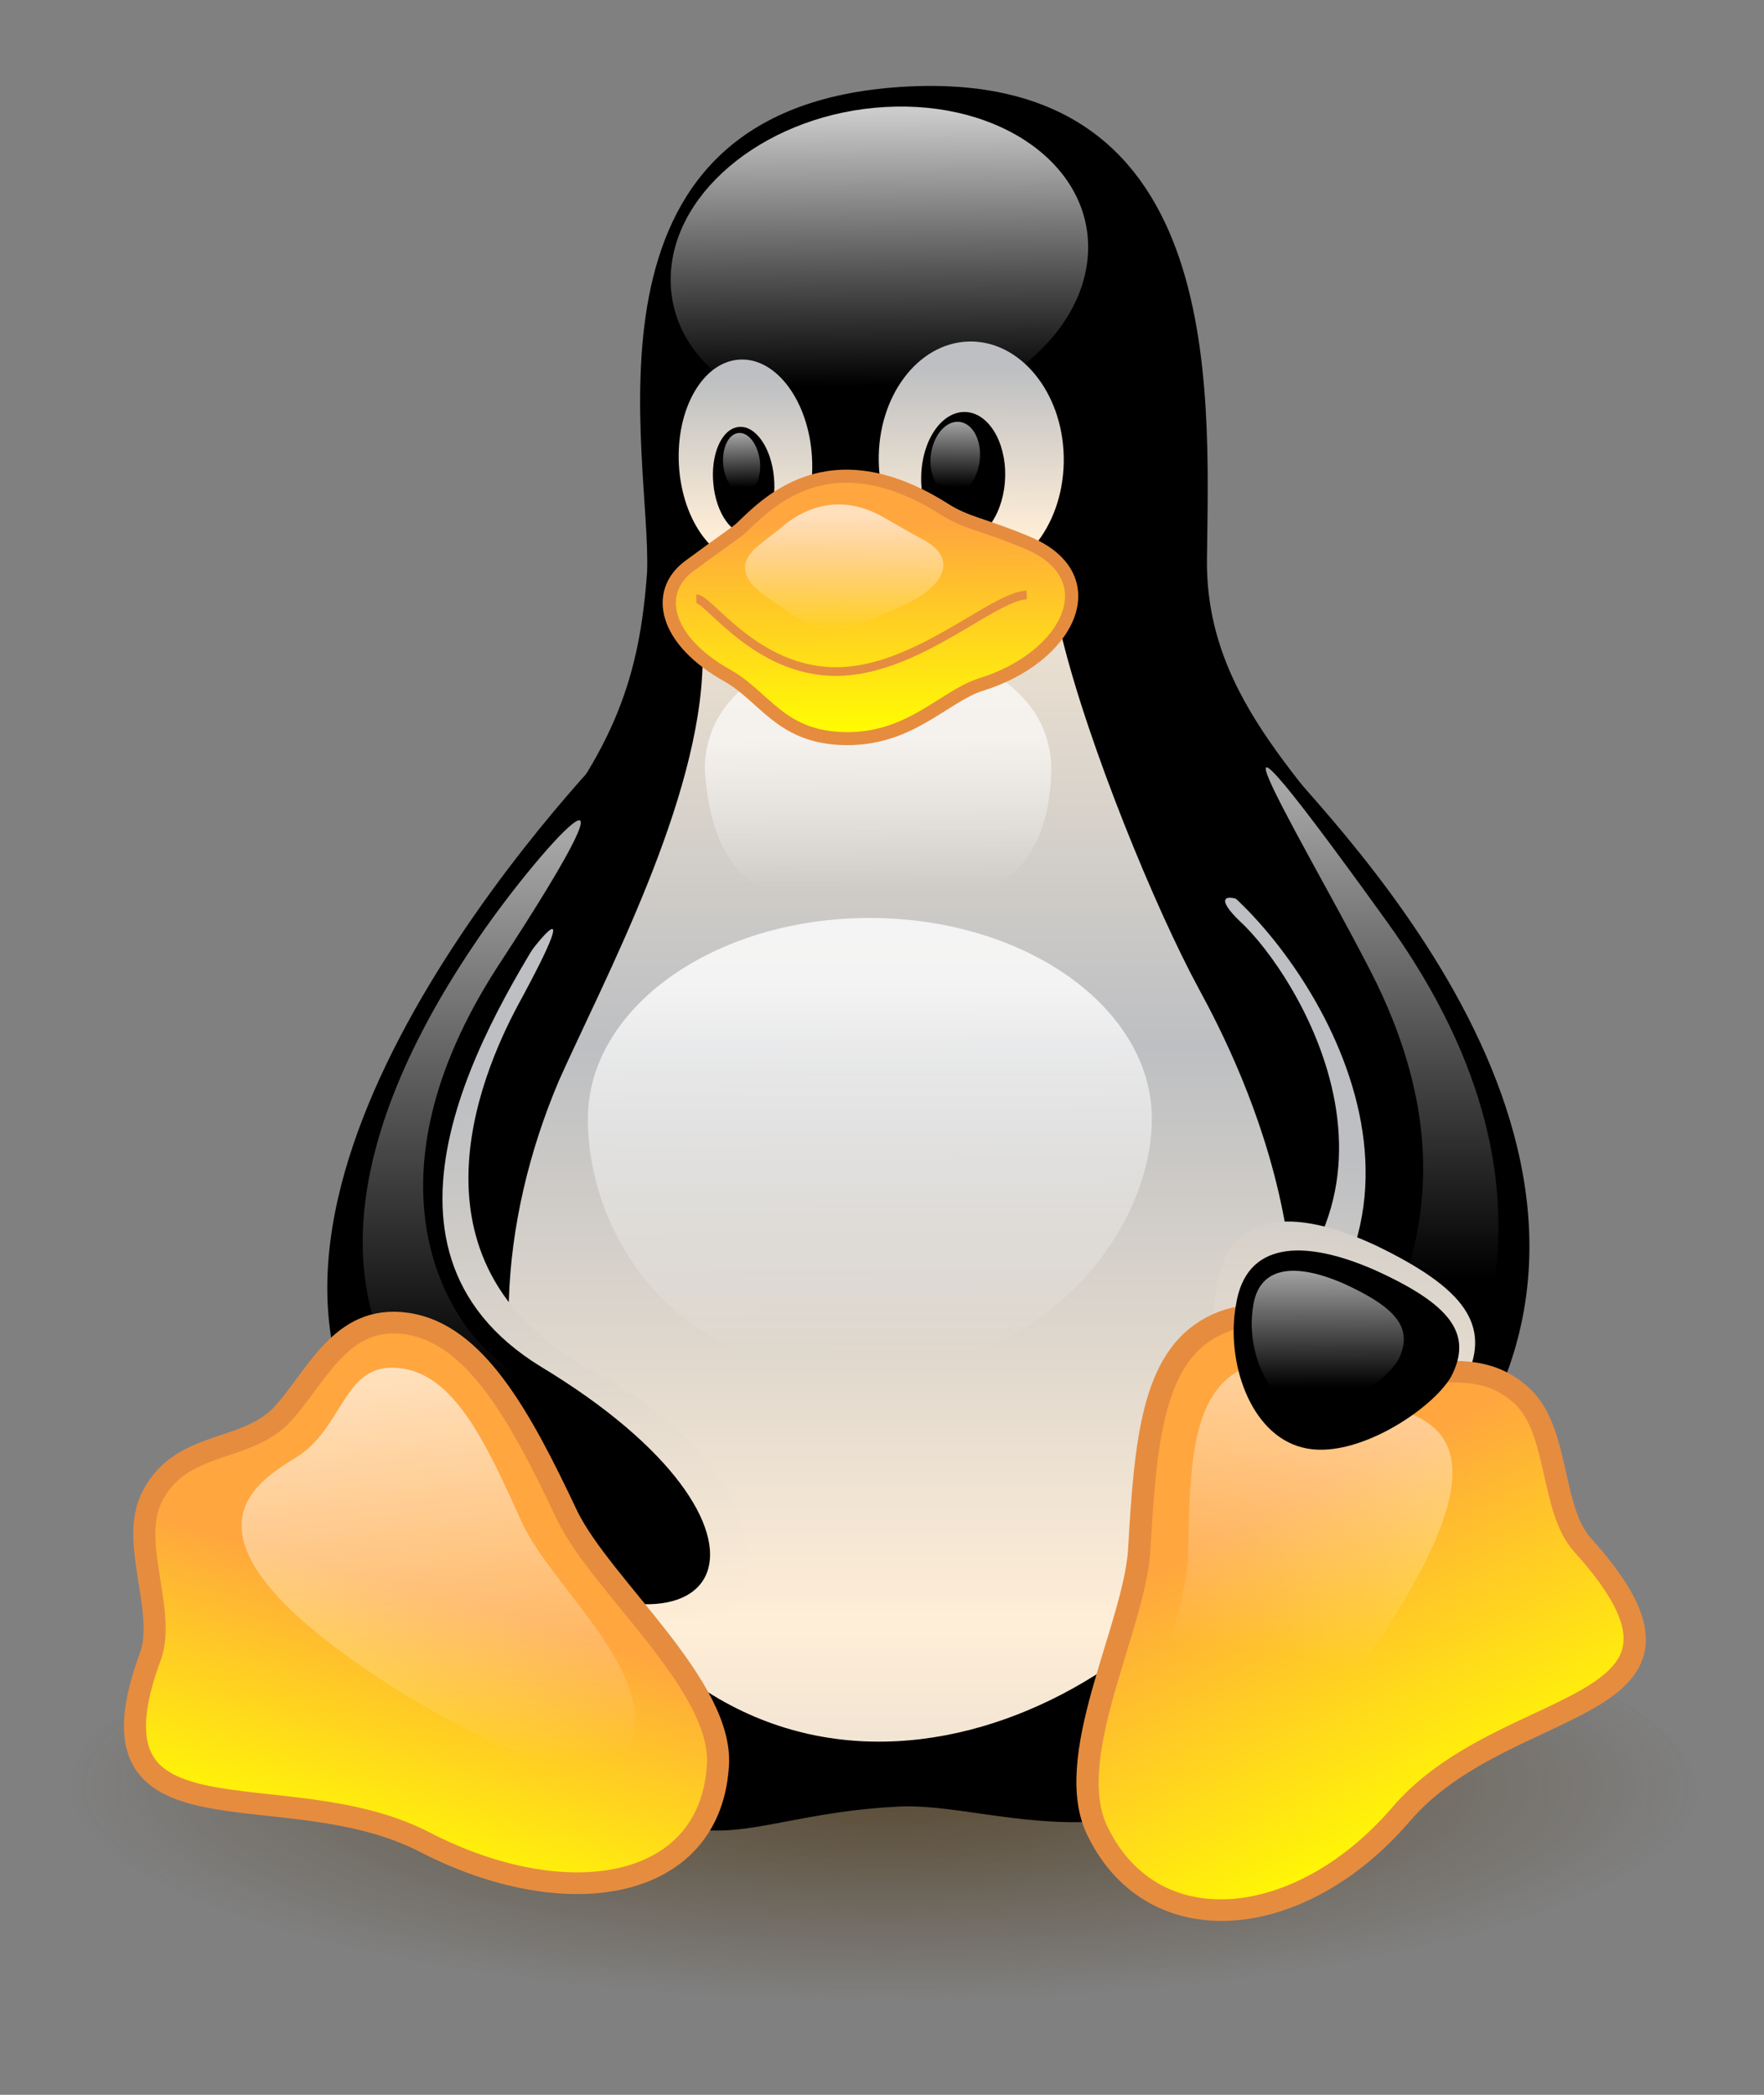 <?xml version="1.0" encoding="UTF-8"?>
<svg xmlns="http://www.w3.org/2000/svg" xmlns:xlink="http://www.w3.org/1999/xlink" width="32px" height="38px" viewBox="0 0 32 38" version="1.1">
<rect x="0" y="0" width="32" height="38" fill="#808080" stroke="none"/>
<defs>
<radialGradient id="radial0" gradientUnits="userSpaceOnUse" cx="446.778" cy="1219.412" fx="446.778" fy="1219.412" r="195.072" gradientTransform="matrix(0.076,0,0,0.02,-17.897,8.002)">
<stop offset="0" style="stop-color:rgb(24.706%,14.902%,0%);stop-opacity:0.6;"/>
<stop offset="1" style="stop-color:rgb(24.706%,14.902%,0%);stop-opacity:0;"/>
</radialGradient>
<linearGradient id="linear0" gradientUnits="userSpaceOnUse" x1="400.578" y1="369.53" x2="400.844" y2="304.079" gradientTransform="matrix(-0.049,-0.001,-0.002,0.13,44.177,-18.102)">
<stop offset="0" style="stop-color:rgb(100%,93.333%,84.314%);stop-opacity:1;"/>
<stop offset="1" style="stop-color:rgb(74.118%,74.902%,76.078%);stop-opacity:1;"/>
</linearGradient>
<linearGradient id="linear1" gradientUnits="userSpaceOnUse" x1="303.018" y1="237.932" x2="297.086" y2="330.096" gradientTransform="matrix(0.072,-0.004,-0.002,0.054,-5.561,-9.627)">
<stop offset="0" style="stop-color:rgb(100%,100%,100%);stop-opacity:0.8;"/>
<stop offset="1" style="stop-color:rgb(100%,100%,100%);stop-opacity:0;"/>
</linearGradient>
<linearGradient id="linear2" gradientUnits="userSpaceOnUse" x1="378.938" y1="278.602" x2="380.273" y2="243.916" gradientTransform="matrix(0.055,-0.003,0.005,0.083,-8.499,-12.255)">
<stop offset="0" style="stop-color:rgb(100%,93.333%,84.314%);stop-opacity:1;"/>
<stop offset="1" style="stop-color:rgb(74.118%,74.902%,76.078%);stop-opacity:1;"/>
</linearGradient>
<linearGradient id="linear3" gradientUnits="userSpaceOnUse" x1="381.387" y1="277.495" x2="380.552" y2="245.683" gradientTransform="matrix(-0.076,0.002,0.002,0.096,45.911,-17.684)">
<stop offset="0" style="stop-color:rgb(100%,93.333%,84.314%);stop-opacity:1;"/>
<stop offset="1" style="stop-color:rgb(74.118%,74.902%,76.078%);stop-opacity:1;"/>
</linearGradient>
<linearGradient id="linear4" gradientUnits="userSpaceOnUse" x1="379.096" y1="240.927" x2="376.796" y2="281.016" gradientTransform="matrix(-0.02,-0.002,-0.003,0.03,25.74,1.153)">
<stop offset="0" style="stop-color:rgb(100%,100%,100%);stop-opacity:0.651;"/>
<stop offset="1" style="stop-color:rgb(100%,100%,100%);stop-opacity:0;"/>
</linearGradient>
<linearGradient id="linear5" gradientUnits="userSpaceOnUse" x1="389.635" y1="242.282" x2="387.069" y2="281.325" gradientTransform="matrix(0.015,-0.002,0.003,0.025,7.095,2.571)">
<stop offset="0" style="stop-color:rgb(100%,100%,100%);stop-opacity:0.651;"/>
<stop offset="1" style="stop-color:rgb(100%,100%,100%);stop-opacity:0;"/>
</linearGradient>
<linearGradient id="linear6" gradientUnits="userSpaceOnUse" x1="437.579" y1="528.872" x2="437.579" y2="394.104" spreadMethod="reflect" gradientTransform="matrix(0.052,0,0,0.078,-6.415,-11.779)">
<stop offset="0" style="stop-color:rgb(100%,93.333%,84.314%);stop-opacity:1;"/>
<stop offset="1" style="stop-color:rgb(74.118%,74.902%,76.078%);stop-opacity:1;"/>
</linearGradient>
<linearGradient id="linear7" gradientUnits="userSpaceOnUse" x1="375.173" y1="419.785" x2="377.485" y2="324.038" gradientTransform="matrix(0.046,-0.004,0.008,0.102,-10.36,-11.663)">
<stop offset="0" style="stop-color:rgb(100%,93.333%,84.314%);stop-opacity:1;"/>
<stop offset="1" style="stop-color:rgb(74.118%,74.902%,76.078%);stop-opacity:1;"/>
</linearGradient>
<linearGradient id="linear8" gradientUnits="userSpaceOnUse" x1="320.751" y1="498.178" x2="321.322" y2="614.504" gradientTransform="matrix(0.072,0,0,0.058,-7.204,-11.036)">
<stop offset="0" style="stop-color:rgb(100%,100%,100%);stop-opacity:0.8;"/>
<stop offset="1" style="stop-color:rgb(100%,100%,100%);stop-opacity:0;"/>
</linearGradient>
<linearGradient id="linear9" gradientUnits="userSpaceOnUse" x1="322.483" y1="435.268" x2="323.251" y2="488.483" gradientTransform="matrix(0.065,0,0,0.05,-5.127,-8.326)">
<stop offset="0" style="stop-color:rgb(100%,100%,100%);stop-opacity:0.651;"/>
<stop offset="1" style="stop-color:rgb(100%,100%,100%);stop-opacity:0;"/>
</linearGradient>
<linearGradient id="linear10" gradientUnits="userSpaceOnUse" x1="411.221" y1="242.944" x2="411.221" y2="331.449" gradientTransform="matrix(0.037,0,0,0.111,-6.415,-11.742)">
<stop offset="0" style="stop-color:rgb(100%,100%,100%);stop-opacity:0.651;"/>
<stop offset="1" style="stop-color:rgb(100%,100%,100%);stop-opacity:0;"/>
</linearGradient>
<linearGradient id="linear11" gradientUnits="userSpaceOnUse" x1="867.345" y1="234.739" x2="867.335" y2="314.839" gradientTransform="matrix(0.037,0,0,0.111,-6.415,-11.742)">
<stop offset="0" style="stop-color:rgb(100%,100%,100%);stop-opacity:0.651;"/>
<stop offset="1" style="stop-color:rgb(100%,100%,100%);stop-opacity:0;"/>
</linearGradient>
<linearGradient id="linear12" gradientUnits="userSpaceOnUse" x1="236.254" y1="657.111" x2="212.51" y2="737.412" gradientTransform="matrix(1.012,0,0,0.989,0,0)">
<stop offset="0" style="stop-color:rgb(100%,65.098%,24.706%);stop-opacity:1;"/>
<stop offset="1" style="stop-color:rgb(100%,100%,0%);stop-opacity:1;"/>
</linearGradient>
<linearGradient id="linear13" gradientUnits="userSpaceOnUse" x1="381.566" y1="655.731" x2="279.643" y2="386.666" gradientTransform="matrix(0.033,0.014,-0.012,0.029,19.959,3.861)">
<stop offset="0" style="stop-color:rgb(100%,93.333%,84.314%);stop-opacity:1;"/>
<stop offset="1" style="stop-color:rgb(74.118%,74.902%,76.078%);stop-opacity:1;"/>
</linearGradient>
<linearGradient id="linear14" gradientUnits="userSpaceOnUse" x1="218.117" y1="630.305" x2="203.127" y2="737.854" gradientTransform="matrix(1.01,0,0,0.99,0,-0)">
<stop offset="0" style="stop-color:rgb(100%,65.098%,24.706%);stop-opacity:1;"/>
<stop offset="1" style="stop-color:rgb(100%,100%,0%);stop-opacity:1;"/>
</linearGradient>
<linearGradient id="linear15" gradientUnits="userSpaceOnUse" x1="117.89" y1="587.236" x2="182.245" y2="704.731" gradientTransform="matrix(-0.049,0.018,0.022,0.048,20.663,-6.515)">
<stop offset="0" style="stop-color:rgb(100%,100%,100%);stop-opacity:0.651;"/>
<stop offset="1" style="stop-color:rgb(100%,100%,100%);stop-opacity:0;"/>
</linearGradient>
<linearGradient id="linear16" gradientUnits="userSpaceOnUse" x1="223.101" y1="570.418" x2="230.535" y2="710.977" gradientTransform="matrix(0.051,-0.003,-0.001,0.053,-3.408,-4.698)">
<stop offset="0" style="stop-color:rgb(100%,100%,100%);stop-opacity:0.651;"/>
<stop offset="1" style="stop-color:rgb(100%,100%,100%);stop-opacity:0;"/>
</linearGradient>
<linearGradient id="linear17" gradientUnits="userSpaceOnUse" x1="316.94" y1="474.018" x2="371.609" y2="582.635" gradientTransform="matrix(0.019,0.008,-0.006,0.016,21.185,12.871)">
<stop offset="0" style="stop-color:rgb(100%,100%,100%);stop-opacity:0.651;"/>
<stop offset="1" style="stop-color:rgb(100%,100%,100%);stop-opacity:0;"/>
</linearGradient>
<linearGradient id="linear18" gradientUnits="userSpaceOnUse" x1="284.687" y1="410.463" x2="285.459" y2="485.699" gradientTransform="matrix(1.219,0,0,0.821,0,0)">
<stop offset="0" style="stop-color:rgb(100%,65.098%,24.706%);stop-opacity:1;"/>
<stop offset="1" style="stop-color:rgb(100%,100%,0%);stop-opacity:1;"/>
</linearGradient>
<linearGradient id="linear19" gradientUnits="userSpaceOnUse" x1="288.824" y1="398.854" x2="288.376" y2="482.559" gradientTransform="matrix(0.039,0,0,0.025,4.179,-0.63)">
<stop offset="0" style="stop-color:rgb(100%,100%,100%);stop-opacity:0.651;"/>
<stop offset="1" style="stop-color:rgb(100%,100%,100%);stop-opacity:0;"/>
</linearGradient>
</defs>
<g id="surface1">
<path style=" stroke:none;fill-rule:nonzero;fill:url(#radial0);" d="M 30.801 32.52 C 30.801 34.684 24.172 36.441 16 36.441 C 7.828 36.441 1.199 34.684 1.199 32.52 C 1.199 30.352 7.828 28.598 16 28.598 C 24.172 28.598 30.801 30.352 30.801 32.52 Z M 30.801 32.52 "/>
<path style=" stroke:none;fill-rule:nonzero;fill:rgb(0%,0%,0%);fill-opacity:1;" d="M 7.898 28.301 C 6.465 26.258 6.184 19.625 9.527 15.543 C 11.184 13.586 11.605 12.219 11.738 10.387 C 11.828 8.297 10.246 2.062 16.211 1.586 C 22.254 1.109 21.93 7.012 21.895 10.137 C 21.863 12.773 23.852 14.27 25.207 16.324 C 27.723 20.102 27.508 26.602 24.734 30.121 C 21.219 34.527 18.211 32.617 16.211 32.777 C 12.469 32.98 12.344 34.957 7.898 28.301 Z M 7.898 28.301 "/>
<path style=" stroke:none;fill-rule:nonzero;fill:url(#linear0);" d="M 22.492 16.711 C 23.527 17.656 26.23 21.91 21.961 24.555 C 20.453 25.477 23.301 29.008 24.668 27.297 C 27.082 24.227 25.543 19.34 24.094 17.586 C 23.113 16.344 21.609 15.863 22.492 16.711 Z M 22.492 16.711 "/>
<path style="fill-rule:nonzero;fill:rgb(0%,0%,0%);fill-opacity:1;stroke-width:0.977;stroke-linecap:butt;stroke-linejoin:miter;stroke:rgb(0%,0%,0%);stroke-opacity:1;stroke-miterlimit:4;" d="M 256.499 459.835 C 236.579 477.544 200.331 539.93 253.224 580.458 C 270.597 593.057 237.852 632.928 219.433 612.537 C 155.489 541.701 221.116 460.29 243.719 432.259 C 263.912 407.922 281.785 438.027 256.499 459.835 Z M 256.499 459.835 " transform="matrix(-0.086,0,0,0.077,44.23,-19.372)"/>
<path style=" stroke:none;fill-rule:nonzero;fill:url(#linear1);" d="M 19.738 4.566 C 19.676 6.137 17.934 7.5 15.84 7.617 C 13.75 7.734 12.105 6.559 12.168 4.992 C 12.227 3.422 13.973 2.055 16.062 1.941 C 18.152 1.824 19.797 3 19.738 4.566 Z M 19.738 4.566 "/>
<path style=" stroke:none;fill-rule:nonzero;fill:url(#linear2);" d="M 14.73 8.297 C 14.789 9.316 14.297 10.176 13.629 10.211 C 12.965 10.25 12.375 9.457 12.316 8.438 C 12.258 7.418 12.75 6.559 13.418 6.523 C 14.082 6.484 14.672 7.277 14.73 8.297 Z M 14.73 8.297 "/>
<path style=" stroke:none;fill-rule:nonzero;fill:url(#linear3);" d="M 15.941 8.375 C 15.965 9.555 16.738 10.492 17.664 10.465 C 18.59 10.441 19.32 9.465 19.297 8.285 C 19.273 7.105 18.5 6.172 17.574 6.195 C 16.648 6.219 15.918 7.195 15.941 8.375 Z M 15.941 8.375 "/>
<path style=" stroke:none;fill-rule:nonzero;fill:rgb(0%,0%,0%);fill-opacity:1;" d="M 16.711 8.641 C 16.695 9.289 17.027 9.816 17.445 9.816 C 17.867 9.816 18.219 9.293 18.234 8.645 C 18.25 8 17.918 7.473 17.496 7.473 C 17.074 7.473 16.723 7.996 16.711 8.641 Z M 16.711 8.641 "/>
<path style=" stroke:none;fill-rule:nonzero;fill:rgb(0%,0%,0%);fill-opacity:1;" d="M 14.039 8.648 C 14.094 9.184 13.891 9.648 13.586 9.688 C 13.281 9.723 12.992 9.316 12.941 8.781 C 12.887 8.246 13.09 7.781 13.395 7.746 C 13.699 7.707 13.988 8.113 14.039 8.648 Z M 14.039 8.648 "/>
<path style=" stroke:none;fill-rule:nonzero;fill:url(#linear4);" d="M 16.883 8.273 C 16.848 8.633 17.02 8.941 17.266 8.961 C 17.512 8.977 17.738 8.699 17.773 8.34 C 17.809 7.977 17.641 7.672 17.395 7.652 C 17.148 7.633 16.922 7.91 16.883 8.273 Z M 16.883 8.273 "/>
<path style=" stroke:none;fill-rule:nonzero;fill:url(#linear5);" d="M 13.785 8.367 C 13.816 8.668 13.691 8.93 13.512 8.949 C 13.328 8.973 13.152 8.742 13.121 8.441 C 13.09 8.137 13.211 7.875 13.395 7.855 C 13.578 7.836 13.75 8.062 13.785 8.367 Z M 13.785 8.367 "/>
<path style=" stroke:none;fill-rule:nonzero;fill:url(#linear6);" d="M 10.141 19.598 C 10.965 17.754 12.707 14.516 12.746 12.012 C 12.746 10.023 18.773 9.547 19.258 11.535 C 19.742 13.523 20.969 16.504 21.75 17.941 C 22.531 19.375 24.809 23.938 22.383 27.918 C 20.195 31.441 13.566 34.23 10.031 27.441 C 8.84 25.082 9.051 22.164 10.141 19.598 Z M 10.141 19.598 "/>
<path style=" stroke:none;fill-rule:nonzero;fill:url(#linear7);" d="M 9.398 18.23 C 8.695 19.543 7.234 23.004 10.797 24.895 C 14.629 26.902 14.609 31.035 10.012 29.07 C 5.805 27.293 7.664 20.109 8.84 18.391 C 9.613 17.188 10.77 15.711 9.398 18.23 Z M 9.398 18.23 "/>
<path style="fill-rule:nonzero;fill:rgb(0%,0%,0%);fill-opacity:1;stroke-width:1.25;stroke-linecap:butt;stroke-linejoin:miter;stroke:rgb(0%,0%,0%);stroke-opacity:1;stroke-miterlimit:4;" d="M 256.489 449.695 C 239.033 478.252 197.163 545.542 253.254 580.451 C 328.815 626.771 307.392 673.153 238.422 631.397 C 141.315 573.173 226.581 455.801 265.583 411.085 C 310.017 360.879 274.128 420.151 256.489 449.695 Z M 256.489 449.695 " transform="matrix(0.064,0,0,0.063,-6.415,-11.742)"/>
<path style=" stroke:none;fill-rule:nonzero;fill:url(#linear8);" d="M 20.895 20.297 C 20.895 22.309 18.941 24.922 15.594 24.898 C 12.137 24.93 10.664 22.309 10.664 20.297 C 10.664 18.285 12.953 16.652 15.777 16.652 C 18.602 16.652 20.895 18.285 20.895 20.297 Z M 20.895 20.297 "/>
<path style=" stroke:none;fill-rule:nonzero;fill:url(#linear9);" d="M 19.07 13.965 C 19.035 16.051 17.664 16.543 15.926 16.543 C 14.191 16.543 12.934 16.234 12.785 13.965 C 12.785 12.543 14.191 11.719 15.926 11.719 C 17.664 11.719 19.07 12.543 19.07 13.965 Z M 19.07 13.965 "/>
<path style=" stroke:none;fill-rule:nonzero;fill:url(#linear10);" d="M 8.578 17.168 C 9.711 15.457 12.102 12.84 9.027 17.535 C 6.531 21.402 8.105 23.887 8.914 24.566 C 11.25 26.629 11.152 28.012 9.324 26.926 C 5.379 24.605 6.199 20.703 8.578 17.168 Z M 8.578 17.168 "/>
<path style=" stroke:none;fill-rule:nonzero;fill:url(#linear11);" d="M 24.988 17.867 C 24.008 15.859 20.883 10.781 25.137 16.688 C 29.004 22.027 26.289 25.746 25.805 26.113 C 25.32 26.484 23.684 27.219 24.168 25.93 C 24.652 24.641 27.062 22.195 24.988 17.867 Z M 24.988 17.867 "/>
<path style="fill-rule:nonzero;fill:url(#linear12);stroke-width:6.25;stroke-linecap:butt;stroke-linejoin:miter;stroke:rgb(90.196%,54.902%,24.706%);stroke-opacity:1;stroke-miterlimit:4;" d="M 220.905 716.944 C 180.5 695.48 121.662 721.015 143.024 662.853 C 147.297 649.592 136.616 629.855 143.574 616.903 C 151.752 601.237 169.147 604.691 179.645 594.267 C 189.96 583.35 196.491 564.6 215.656 567.499 C 234.882 570.398 247.639 593.959 261.005 622.762 C 270.893 643.363 305.988 672.413 303.669 695.48 C 300.983 731.006 260.639 737.668 220.905 716.944 Z M 220.905 716.944 " transform="matrix(0.064,0,0,0.063,-6.415,-11.742)"/>
<path style=" stroke:none;fill-rule:nonzero;fill:url(#linear13);" d="M 26.59 25.012 C 26.191 25.75 24.551 26.922 23.461 26.617 C 22.344 26.316 21.844 24.648 22.062 23.383 C 22.266 21.961 23.461 21.891 24.961 22.594 C 26.57 23.371 27.059 24.035 26.59 25.012 Z M 26.59 25.012 "/>
<path style="fill-rule:nonzero;fill:url(#linear14);stroke-width:6.251;stroke-linecap:butt;stroke-linejoin:miter;stroke:rgb(90.196%,54.902%,24.706%);stroke-opacity:1;stroke-miterlimit:4;" d="M 220.288 718.412 C 178.966 694.835 120.377 723.996 143.049 662.874 C 147.775 649.772 136.432 629.27 143.387 616.352 C 151.512 600.691 169.156 604.74 179.643 594.245 C 189.966 583.346 198.465 566.359 217.684 569.305 C 236.823 572.215 247.631 593.97 261.026 622.729 C 270.919 643.36 304.446 671.689 302.168 694.823 C 299.428 730.303 259.411 740.274 220.288 718.412 Z M 220.288 718.412 " transform="matrix(-0.06,0.021,0.024,0.059,21.381,-14.089)"/>
<path style=" stroke:none;fill-rule:nonzero;fill:url(#linear15);" d="M 24.859 29.984 C 27.797 25.691 25.605 25.723 24.875 25.398 C 24.137 25.051 23.355 24.379 22.492 24.852 C 21.625 25.328 21.578 26.57 21.555 28.195 C 21.523 29.367 20.531 31.316 21.129 32.402 C 21.844 33.672 23.578 31.828 24.859 29.984 Z M 24.859 29.984 "/>
<path style=" stroke:none;fill-rule:nonzero;fill:url(#linear16);" d="M 7.121 30.602 C 2.723 27.785 4.781 26.828 5.449 26.387 C 6.25 25.82 6.254 24.711 7.238 24.816 C 8.223 24.918 8.797 26.117 9.461 27.605 C 9.949 28.676 11.629 30.086 11.512 31.316 C 11.352 32.758 9.027 31.809 7.121 30.602 Z M 7.121 30.602 "/>
<path style=" stroke:none;fill-rule:nonzero;fill:rgb(0%,0%,0%);fill-opacity:1;" d="M 26.324 24.973 C 25.984 25.566 24.57 26.504 23.629 26.258 C 22.668 26.02 22.234 24.68 22.422 23.668 C 22.598 22.527 23.629 22.469 24.922 23.031 C 26.309 23.656 26.73 24.191 26.324 24.973 Z M 26.324 24.973 "/>
<path style=" stroke:none;fill-rule:nonzero;fill:url(#linear17);" d="M 25.379 24.641 C 25.16 25.051 24.23 25.703 23.59 25.535 C 22.938 25.367 22.621 24.438 22.727 23.734 C 22.82 22.945 23.512 22.902 24.395 23.293 C 25.34 23.727 25.633 24.098 25.379 24.641 Z M 25.379 24.641 "/>
<path style="fill-rule:nonzero;fill:url(#linear18);stroke-width:3.75;stroke-linecap:butt;stroke-linejoin:miter;stroke:rgb(90.196%,54.902%,24.706%);stroke-opacity:1;stroke-miterlimit:4;" d="M 309.956 338.737 C 317.097 331.952 334.736 311.66 367.939 333.001 C 374.103 337.01 379.047 337.38 390.949 342.437 C 414.692 352.182 403.339 375.682 378.193 383.515 C 367.451 387.03 357.685 400.106 338.093 398.996 C 321.308 398.009 316.914 387.092 306.66 381.048 C 288.41 370.747 285.725 356.808 295.551 349.407 C 305.439 342.006 309.284 339.354 309.956 338.737 Z M 309.956 338.737 " transform="matrix(0.064,0,0,0.063,-6.415,-11.742)"/>
<path style="fill:none;stroke-width:2.5;stroke-linecap:butt;stroke-linejoin:miter;stroke:rgb(90.196%,54.902%,24.706%);stroke-opacity:1;stroke-miterlimit:4;" d="M 391.254 357.672 C 381.367 358.227 359.882 379.752 337.177 379.752 C 314.533 379.752 301.166 358.782 297.626 358.782 " transform="matrix(0.064,0,0,0.063,-6.415,-11.742)"/>
<path style=" stroke:none;fill-rule:nonzero;fill:url(#linear19);" d="M 14.145 9.594 C 14.371 9.387 15.098 8.828 16.059 9.402 C 16.262 9.516 16.469 9.641 16.781 9.809 C 17.398 10.164 17.094 10.672 16.355 10.996 C 16.02 11.133 15.469 11.434 15.047 11.41 C 14.578 11.367 14.277 11.066 13.969 10.871 C 13.398 10.5 13.434 10.199 13.699 9.949 C 13.898 9.777 14.121 9.613 14.145 9.594 Z M 14.145 9.594 "/>
</g>
</svg>
